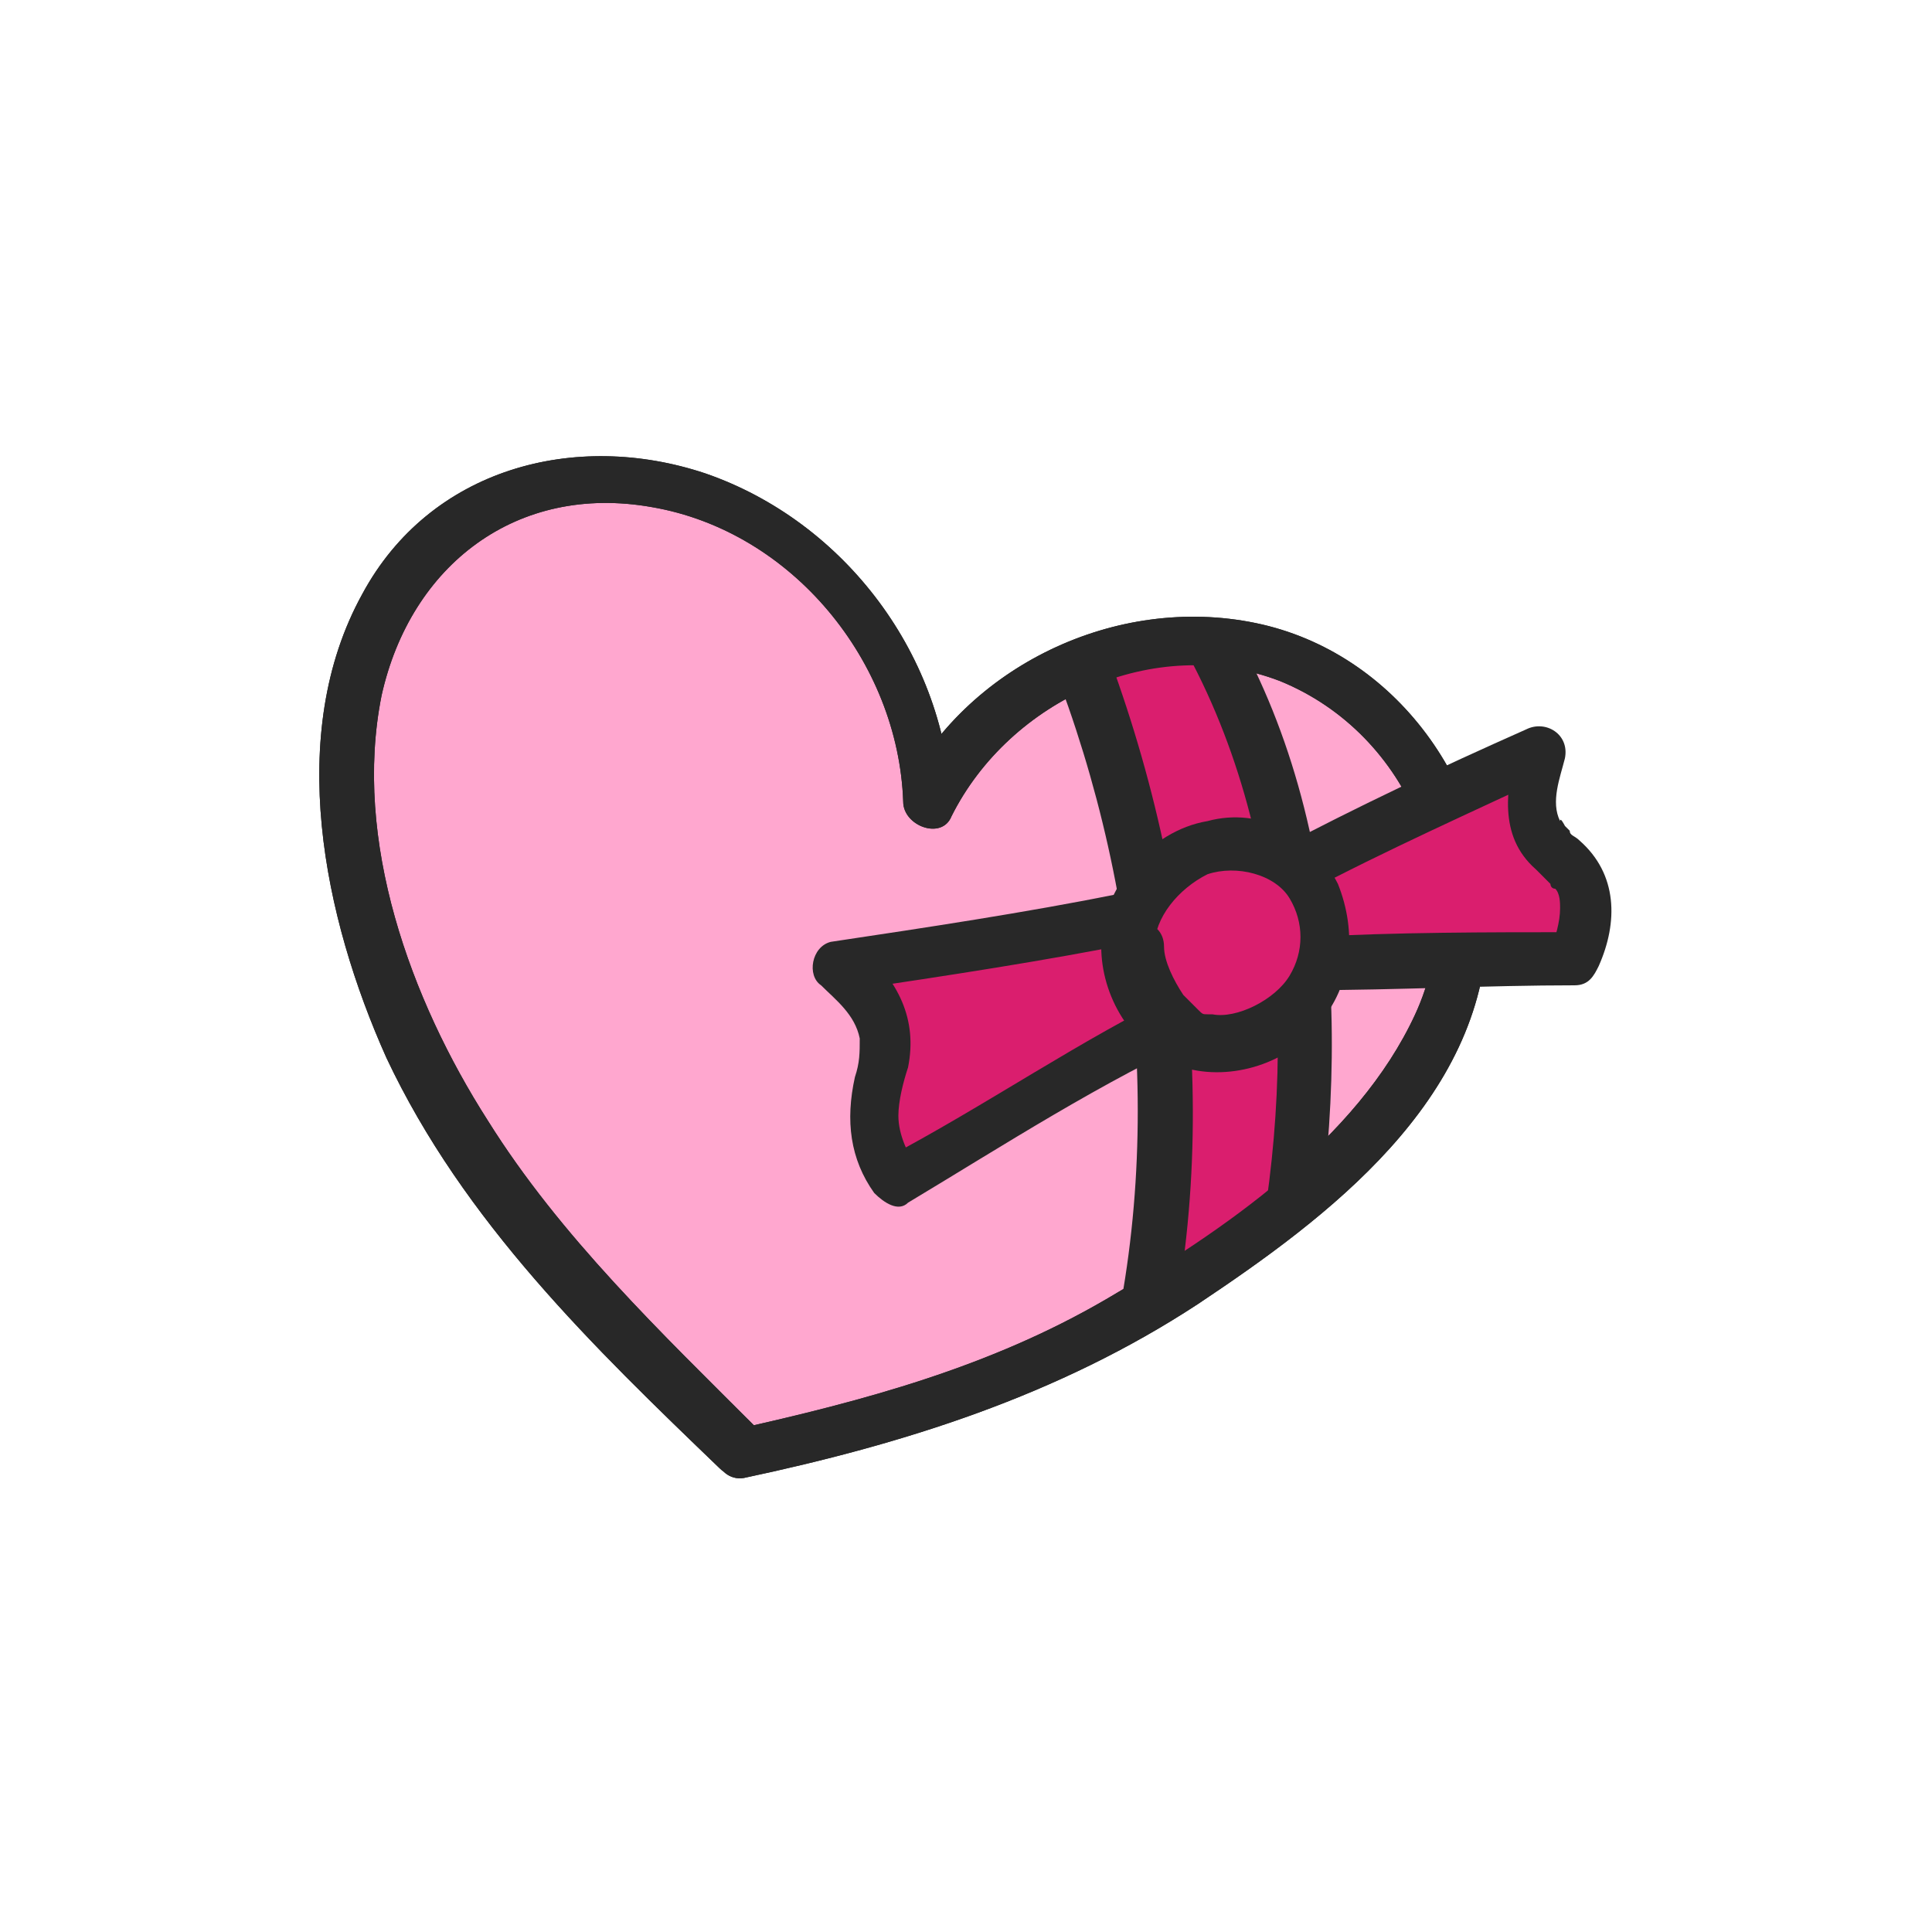 <?xml version="1.0" encoding="utf-8"?>
<!-- Generator: Adobe Illustrator 26.0.2, SVG Export Plug-In . SVG Version: 6.00 Build 0)  -->
<svg version="1.1" id="레이어_1" xmlns="http://www.w3.org/2000/svg" xmlns:xlink="http://www.w3.org/1999/xlink" x="0px"
	 y="0px" viewBox="0 0 40 40" style="enable-background:new 0 0 40 40;" xml:space="preserve">
<style type="text/css">
	.st0{fill:#FFA7CF;}
	.st1{fill:#282828;}
	.st2{clip-path:url(#SVGID_00000137831253156512128180000000781116132297516986_);}
	.st3{fill:#DA1E6E;}
</style>
<g>
	<g>
		<path class="st0" d="M15.3,30.1c4.7-1,7.6-2.1,11.3-5c1.5-1.2,2.9-2.6,3.5-4.5c0.9-2.8-0.7-5.9-3.4-7s-6.2,0.4-7.4,3.1
			c0-1.9-1.2-4-2.6-5.2c-1.4-1.2-3.4-1.8-5.2-1.4c-2.2,0.4-3.7,2.3-4.1,4.5c-0.2,1.1-0.2,2.3,0,3.4c0.1,0.5,0.2,1.1,0.4,1.6
			C8,20.6,8.5,21.7,9,22.7c0.3,0.5,0.6,1,0.9,1.5C11.5,26.4,13.4,28.2,15.3,30.1z"/>
		<g>
			<path class="st1" d="M15.4,30.6c3.3-0.7,6.5-1.7,9.4-3.6c2.7-1.8,5.9-4.2,6-7.8c0.1-2.9-1.9-5.7-4.8-6.3c-2.9-0.6-6,0.9-7.3,3.5
				c0.3,0.1,0.7,0.2,1,0.3c-0.1-3.1-2.2-5.9-5.1-6.9c-2.7-0.9-5.7-0.1-7.1,2.5C5.9,15.2,6.7,19,8,21.9c1.6,3.4,4.3,6,6.9,8.5
				c0.5,0.5,1.3-0.3,0.8-0.8c-2-2-4.1-4-5.6-6.4c-1.6-2.5-2.8-5.8-2.2-8.8c0.6-2.7,2.8-4.4,5.6-3.9c2.9,0.5,5.1,3.2,5.2,6.1
				c0,0.5,0.8,0.8,1,0.3c1.2-2.4,4.2-3.8,6.8-2.8c2.7,1.1,4,4.3,2.8,6.9c-1.2,2.6-4,4.5-6.4,5.9c-2.4,1.4-5,2.1-7.7,2.7
				C14.5,29.7,14.8,30.7,15.4,30.6z"/>
		</g>
	</g>
	<g>
		<g>
			<defs>
				<path id="SVGID_1_" d="M15.3,30.1c4.7-1,7.6-2.1,11.3-5c1.5-1.2,2.9-2.6,3.5-4.5c0.9-2.8-0.7-5.9-3.4-7s-6.2,0.4-7.4,3.1
					c0-1.9-1.2-4-2.6-5.2c-1.4-1.2-3.4-1.8-5.2-1.4c-2.2,0.4-3.7,2.3-4.1,4.5c-0.2,1.1-0.2,2.3,0,3.4c0.1,0.5,0.2,1.1,0.4,1.6
					C8,20.6,8.5,21.7,9,22.7c0.3,0.5,0.6,1,0.9,1.5C11.5,26.4,13.4,28.2,15.3,30.1z"/>
			</defs>
			<clipPath id="SVGID_00000088816558570178342870000000790002127271172522_">
				<use xlink:href="#SVGID_1_"  style="overflow:visible;"/>
			</clipPath>
			<g style="clip-path:url(#SVGID_00000088816558570178342870000000790002127271172522_);">
				<path class="st3" d="M26.6,26.5c0.5-2.8,0.6-5.8,0.1-8.6c-0.3-1.7-1.2-4.2-2.3-5.6l-2.5,0.3c2.1,4.7,2.8,11.1,1.5,16L26.6,26.5z
					"/>
				<g>
					<path class="st1" d="M27.1,26.6c0.9-4.9,0.7-10.4-2.2-14.6c-0.1-0.2-0.3-0.3-0.5-0.3c-0.8,0.1-1.7,0.2-2.5,0.3
						c-0.4,0.1-0.6,0.4-0.5,0.8c2.1,4.8,2.8,10.5,1.5,15.6c-0.1,0.4,0.4,0.9,0.8,0.6c1-0.7,2.1-1.4,3.2-2.1c0.6-0.4,0-1.3-0.5-0.9
						c-1,0.7-2.1,1.4-3.2,2.1c0.3,0.2,0.5,0.4,0.8,0.6c1.4-5.4,0.6-11.4-1.6-16.5c-0.2,0.3-0.3,0.5-0.5,0.8c0.8-0.1,1.7-0.2,2.5-0.3
						c-0.2-0.1-0.3-0.2-0.5-0.3c2.7,4,3,9.2,2.1,13.8C26,27,27,27.3,27.1,26.6z"/>
				</g>
			</g>
		</g>
	</g>
	<g>
		<path class="st1" d="M15.4,30.6c3.3-0.7,6.5-1.7,9.4-3.6c2.7-1.8,5.9-4.2,6-7.8c0.1-2.9-1.9-5.7-4.8-6.3c-2.9-0.6-6,0.9-7.3,3.5
			c0.3,0.1,0.7,0.2,1,0.3c-0.1-3.1-2.2-5.9-5.1-6.9c-2.7-0.9-5.7-0.1-7.1,2.5C5.9,15.2,6.7,19,8,21.9c1.6,3.4,4.3,6,6.9,8.5
			c0.5,0.5,1.3-0.3,0.8-0.8c-2-2-4.1-4-5.6-6.4c-1.6-2.5-2.8-5.8-2.2-8.8c0.6-2.7,2.8-4.4,5.6-3.9c2.9,0.5,5.1,3.2,5.2,6.1
			c0,0.5,0.8,0.8,1,0.3c1.2-2.4,4.2-3.8,6.8-2.8c2.7,1.1,4,4.3,2.8,6.9c-1.2,2.6-4,4.5-6.4,5.9c-2.4,1.4-5,2.1-7.7,2.7
			C14.5,29.7,14.8,30.7,15.4,30.6z"/>
	</g>
	<g>
		<path class="st3" d="M23.4,19c-2.1,0.4-4.2,0.7-6,1c2.1,1.7-0.2,2.7,1.2,4.4c1.8-1.1,4.4-2.7,6.2-3.5"/>
		<g>
			<path class="st1" d="M23.2,18.5c-2,0.4-4,0.7-6,1c-0.4,0.1-0.5,0.7-0.2,0.9c0.3,0.3,0.7,0.6,0.8,1.1c0,0.3,0,0.5-0.1,0.8
				c-0.2,0.9-0.1,1.7,0.4,2.4c0.2,0.2,0.5,0.4,0.7,0.2c2-1.2,4-2.5,6.2-3.5c0.6-0.3,0.1-1.2-0.5-0.9c-2.1,1-4.1,2.4-6.2,3.5
				c0.2,0.1,0.5,0.1,0.7,0.2c-0.2-0.3-0.4-0.7-0.4-1.1c0-0.3,0.1-0.7,0.2-1c0.2-1-0.2-1.8-1-2.5c-0.1,0.3-0.2,0.6-0.2,0.9
				c2-0.3,4-0.6,6-1C24.2,19.4,23.9,18.3,23.2,18.5L23.2,18.5z"/>
		</g>
	</g>
	<g>
		<path class="st3" d="M26.7,18c1.7-0.9,3.3-1.6,5.2-2.5c-0.5,1.6,0.1,2,0.4,2.3c0.2,0.2,0.8,0.8,0.3,2.1c-2.3,0-3.6,0-5.5,0.1"/>
		<g>
			<path class="st1" d="M27,18.5c1.7-0.9,3.5-1.7,5.2-2.5c-0.3-0.2-0.5-0.4-0.8-0.6c-0.2,0.9-0.4,1.9,0.4,2.6
				c0.1,0.1,0.1,0.1,0.2,0.2c0,0,0.1,0.1,0.1,0.1c0.1,0.1,0-0.1,0,0c0,0,0,0.1,0.1,0.1c0.1,0.1,0.1,0.3,0.1,0.4
				c0,0.3-0.1,0.6-0.2,0.9c0.2-0.1,0.3-0.3,0.5-0.4c-1.8,0-3.7,0-5.5,0.1c-0.7,0-0.7,1.1,0,1.1c1.8,0,3.7-0.1,5.5-0.1
				c0.3,0,0.4-0.2,0.5-0.4c0.4-0.9,0.4-1.9-0.4-2.6c-0.1-0.1-0.2-0.1-0.2-0.2c0,0,0,0-0.1-0.1c0,0,0,0.1,0,0c0,0-0.1-0.2-0.1-0.1
				c-0.2-0.4,0-0.9,0.1-1.3c0.1-0.5-0.4-0.8-0.8-0.6c-1.8,0.8-3.5,1.6-5.2,2.5C25.8,17.9,26.3,18.8,27,18.5L27,18.5z"/>
		</g>
	</g>
	<g>
		<path class="st3" d="M23.4,19.6c0,0.6,0.2,1.1,0.6,1.5c0.4,0.4,1,0.6,1.5,0.5c0.4-0.1,0.8-0.3,1.1-0.5c0.3-0.2,0.5-0.5,0.6-0.9
			c0.3-0.7,0.2-1.6-0.4-2.1c-0.2-0.2-0.5-0.4-0.9-0.5c-0.2-0.1-0.3-0.1-0.5-0.1c-0.3,0-0.6,0.1-0.9,0.2c-0.1,0.1-0.3,0.2-0.4,0.3
			c-0.2,0.2-0.5,0.4-0.6,0.7C23.4,18.9,23.3,19.3,23.4,19.6z"/>
		<g>
			<path class="st1" d="M22.8,19.6c0,1,0.6,2.1,1.7,2.5c1,0.3,2.2-0.1,2.8-0.9c0.7-0.8,0.8-1.9,0.4-2.9c-0.5-1-1.6-1.6-2.7-1.3
				C23.8,17.2,22.8,18.4,22.8,19.6c0,0.7,1.1,0.7,1.1,0c0-0.6,0.5-1.2,1.1-1.5c0.6-0.2,1.4,0,1.7,0.5c0.3,0.5,0.3,1.1,0,1.6
				c-0.3,0.5-1.1,0.9-1.6,0.8c0,0,0,0,0,0c0,0-0.1,0-0.1,0c-0.1,0-0.1,0-0.2-0.1c-0.1-0.1-0.2-0.2-0.3-0.3c-0.2-0.3-0.4-0.7-0.4-1
				c0-0.3-0.2-0.5-0.5-0.5C23.1,19,22.8,19.3,22.8,19.6z"/>
		</g>
	</g>
</g>
</svg>
